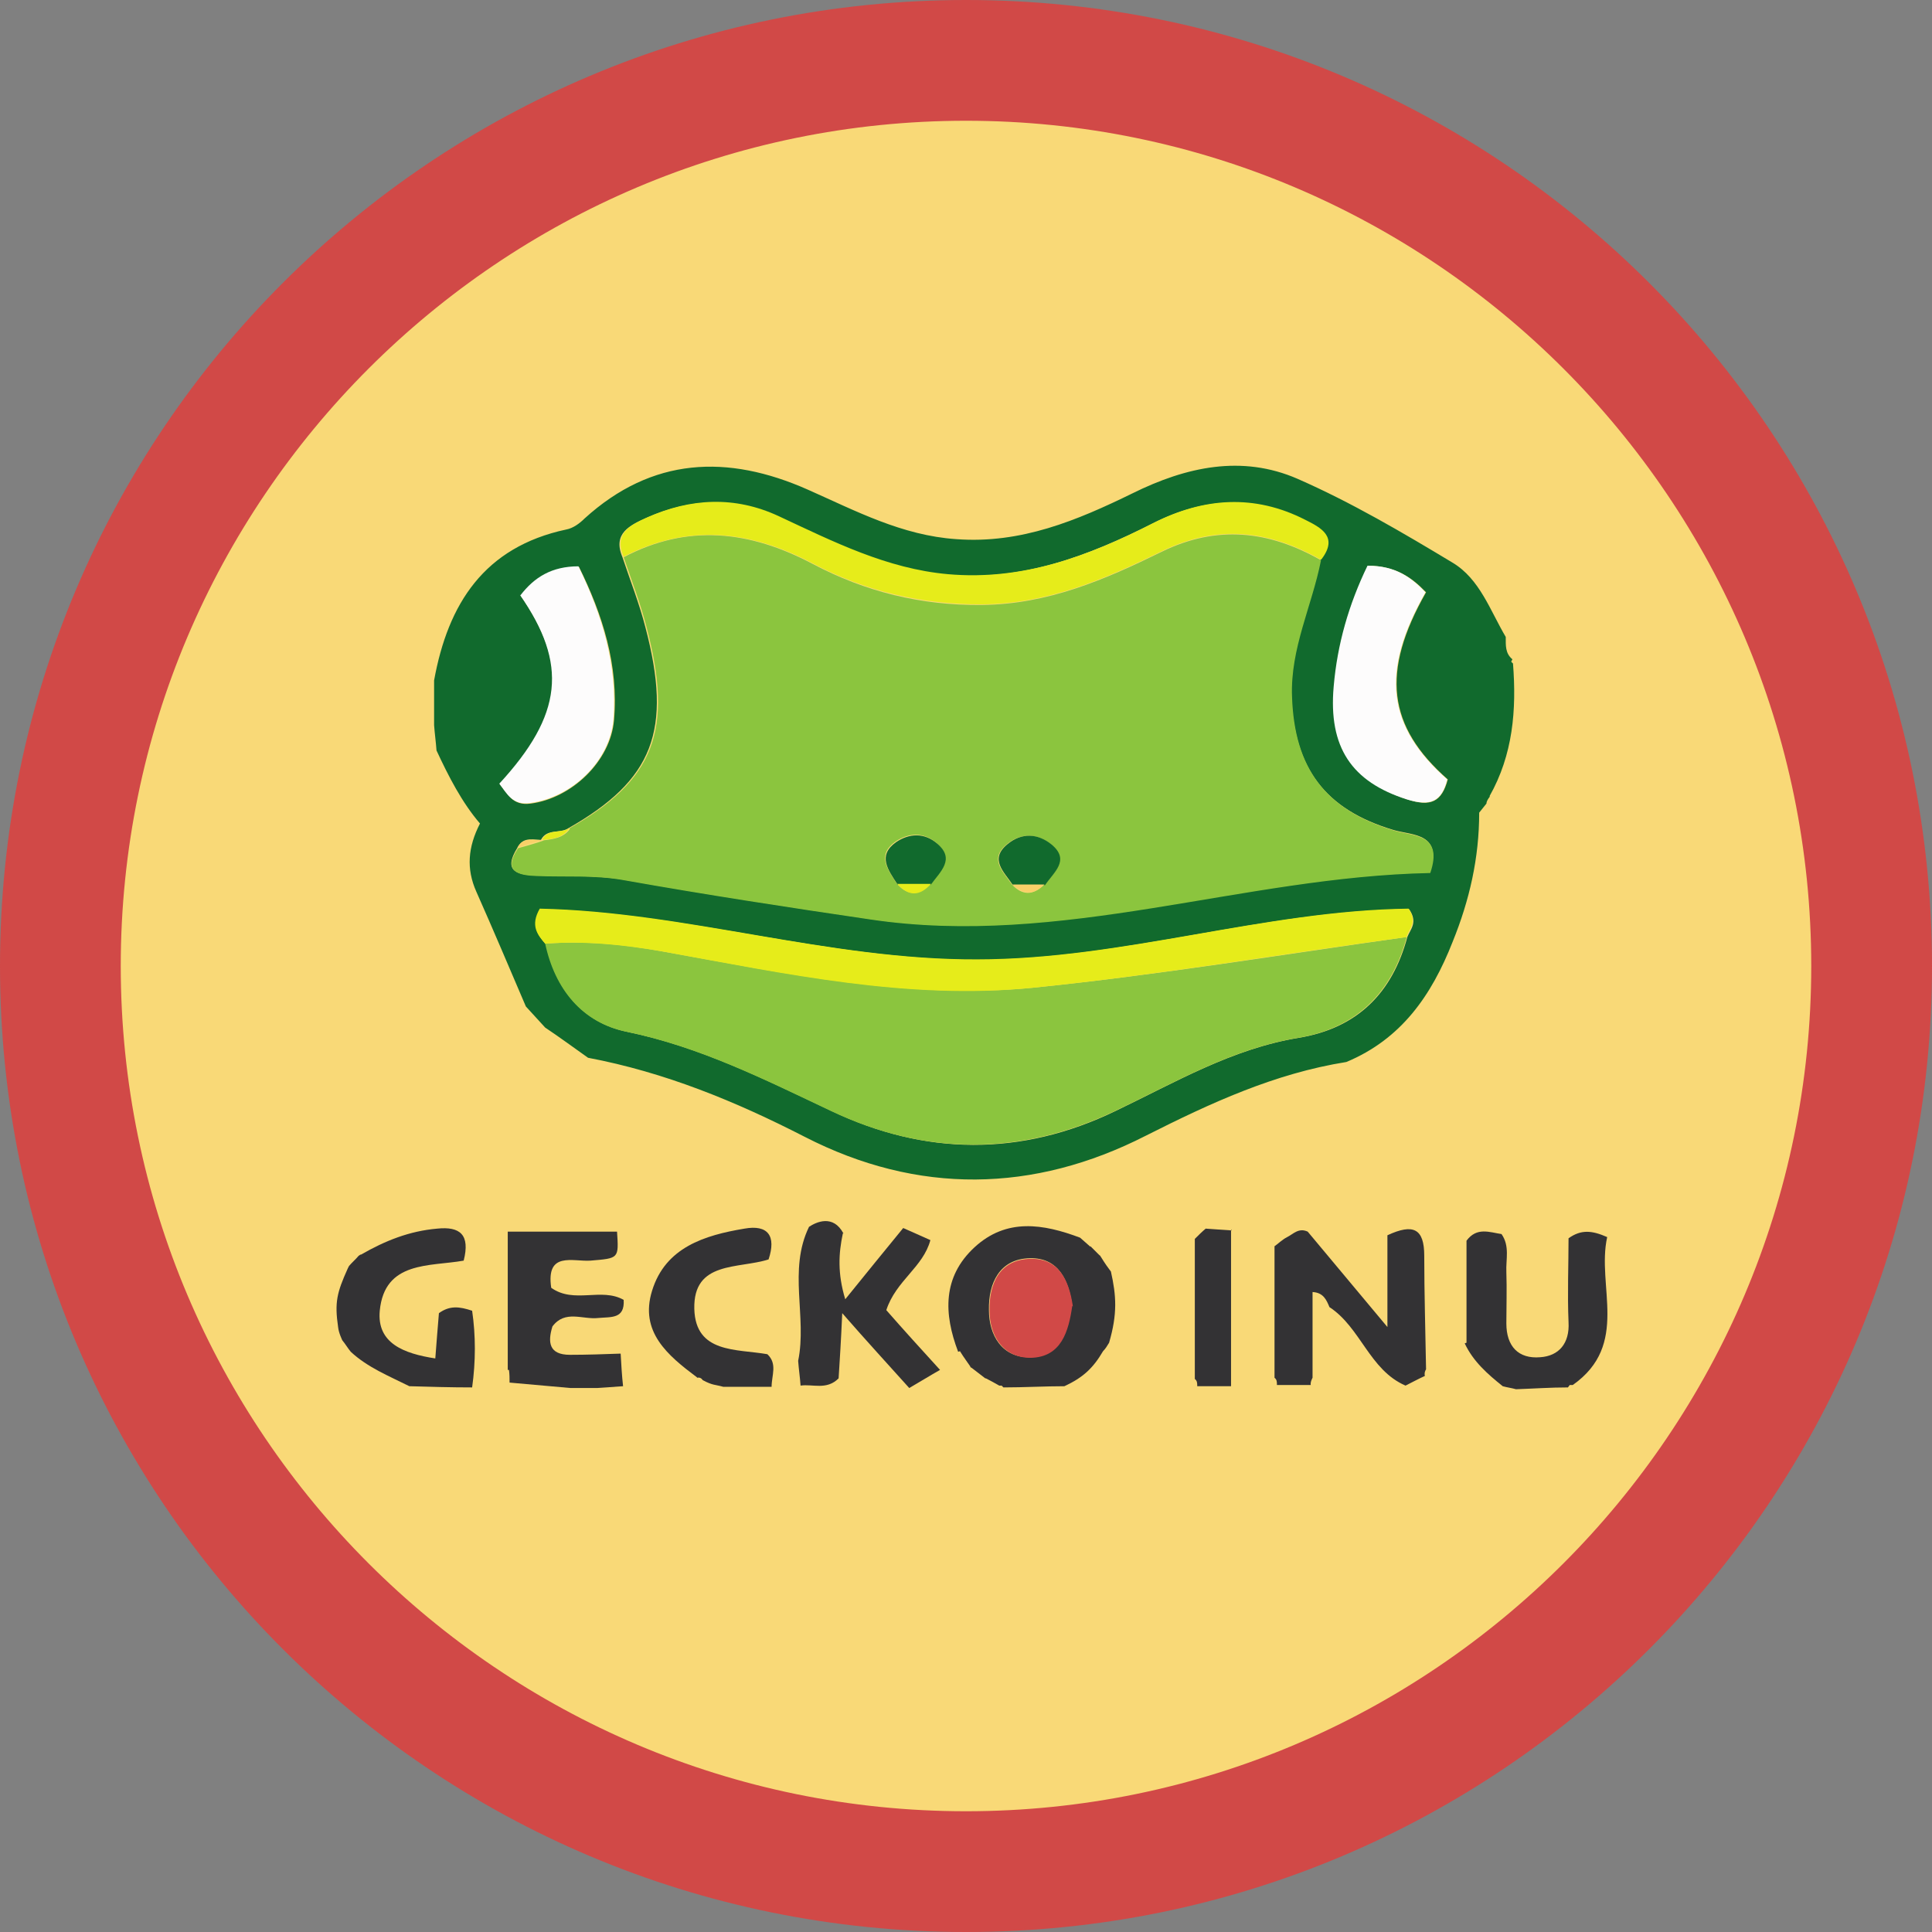 <svg id="a" xmlns="http://www.w3.org/2000/svg" viewBox="0 0 32 32"><rect x="0" y="0" width="32" height="32" fill="#808080" stroke="none"/><path d="M16,31c-8.27,0-15-6.73-15-15S7.73,1,16,1s15,6.73,15,15-6.73,15-15,15Z" fill="#f9d977" stroke-width="0"/><path d="M16,2c7.72,0,14,6.28,14,14s-6.28,14-14,14S2,23.72,2,16,8.28,2,16,2M16,0C7.16,0,0,7.16,0,16s7.16,16,16,16,16-7.16,16-16S24.84,0,16,0h0Z" fill="#d14947" stroke-width="0"/><path d="M24.68,13.19s-.06.07-.06.12c-.04.05-.08.1-.12.15,0,.75-.16,1.45-.44,2.14-.35.89-.85,1.61-1.76,1.99-1.19.19-2.25.68-3.32,1.22-1.86.95-3.78.98-5.65.02-1.15-.59-2.32-1.07-3.59-1.31-.24-.17-.47-.34-.71-.5-.11-.12-.22-.24-.32-.35-.27-.63-.54-1.27-.82-1.9-.17-.38-.14-.74.06-1.13-.3-.35-.52-.78-.72-1.21-.01-.14-.03-.28-.04-.42,0-.25,0-.49,0-.74.23-1.27.83-2.21,2.19-2.5.11-.02.22-.1.3-.18,1.12-1.02,2.37-1.07,3.7-.48.79.35,1.56.76,2.46.82,1.07.08,2-.31,2.92-.76.89-.44,1.81-.64,2.73-.24.89.39,1.74.89,2.57,1.39.45.27.62.79.88,1.23,0,.14-.01.27.11.37l-.02.04s.03.03.03.03c.06.77,0,1.51-.39,2.2ZM9,13.91c-.15.01-.33-.07-.43.13-.25.4.01.45.31.46.48.02.96-.01,1.45.07,1.36.24,2.72.45,4.08.65,3.16.47,6.18-.71,9.27-.77.22-.65-.27-.61-.59-.7-1.15-.34-1.66-1.04-1.7-2.22-.03-.81.34-1.51.48-2.26.28-.37,0-.51-.27-.65-.84-.43-1.68-.37-2.51.05-1.07.54-2.17.96-3.41.85-1.01-.09-1.9-.54-2.8-.96-.73-.34-1.46-.3-2.18.02-.26.12-.56.25-.39.65.13.39.28.77.38,1.16.45,1.71.13,2.53-1.28,3.33-.14.09-.35,0-.45.19h.02ZM9.04,15.63c.16.75.61,1.31,1.35,1.46,1.21.25,2.28.79,3.38,1.31,1.55.74,3.14.76,4.71,0,.98-.47,1.93-1.03,3.03-1.21.97-.16,1.55-.74,1.8-1.67.05-.13.18-.24.03-.46-2.39.02-4.72.83-7.15.84-2.46,0-4.82-.79-7.24-.84-.16.27-.04.43.09.58ZM8.62,9.86c.8,1.15.71,1.99-.34,3.13.13.16.21.36.51.32.68-.09,1.32-.7,1.38-1.38.08-.91-.19-1.75-.58-2.54-.44,0-.73.18-.96.48ZM22.66,9.37c-.31.64-.5,1.3-.56,2-.09,1.01.3,1.57,1.21,1.87.39.13.57.04.67-.33-1-.88-1.11-1.78-.36-3.1-.24-.25-.5-.43-.95-.44Z" fill="#116a2d" stroke-width="0"/><path d="M21.1,20.65c.07-.05.14-.12.22-.16.1-.05.19-.16.34-.09.4.48.81.97,1.32,1.58v-1.52c.43-.2.61-.11.61.34,0,.63.02,1.26.03,1.88-.02.03-.03.07-.02.11-.11.05-.22.11-.32.16-.6-.26-.74-.96-1.26-1.3-.05-.12-.1-.24-.28-.25v1.42s-.04.07-.03.12c-.19,0-.38,0-.56,0,0-.05,0-.09-.04-.12,0-.73,0-1.45,0-2.18Z" fill="#333234" stroke-width="0"/><path d="M15.87,22.39c-.24-.63-.26-1.24.27-1.73.53-.49,1.14-.39,1.75-.16.06.05.11.1.17.15,0,0,0-.01,0-.01.05.05.11.11.16.16,0,0-.01-.02-.01-.02.05.08.1.16.16.24,0,0,.03.04.03.04.09.4.11.7-.03,1.18-.03.05-.06.1-.1.14-.17.29-.34.44-.64.58,0,0,.01,0,.01,0-.34,0-.68.02-1.02.02l-.03-.03s-.04,0-.04,0c-.07-.04-.14-.08-.22-.12,0,0-.01,0-.01,0-.09-.07-.17-.13-.26-.2,0,0,.03.03.03.03-.06-.09-.13-.18-.19-.28h0ZM17.76,21.63c-.06-.43-.23-.8-.7-.79-.51.01-.69.42-.68.86,0,.42.22.79.68.78.51-.01.63-.44.69-.86Z" fill="#333234" stroke-width="0"/><path d="M8.41,22.69v-2.29h1.81c.03.45.03.44-.44.48-.29.02-.74-.16-.65.45.38.27.83-.01,1.2.2.02.32-.21.28-.42.3-.26.03-.55-.14-.76.14-.08.26-.06.47.29.47.28,0,.56-.01.84-.02.01.18.02.36.04.54-.14.01-.29.02-.43.03-.15,0-.29,0-.44,0-.34-.03-.68-.06-1.01-.09,0-.07,0-.14-.01-.21Z" fill="#333234" stroke-width="0"/><path d="M13.96,20.43c-.07.33-.09.66.04,1.09.34-.42.64-.79.96-1.18.14.06.29.13.45.2-.12.45-.57.67-.73,1.16.28.32.58.65.89.99-.16.09-.32.19-.51.3-.35-.39-.7-.77-1.11-1.24-.02.45-.04.77-.06,1.08-.2.2-.43.09-.63.12-.01-.14-.03-.27-.04-.41.15-.73-.17-1.5.18-2.22.12-.08.4-.21.57.11Z" fill="#333234" stroke-width="0"/><path d="M5.98,20.78c.4-.23.8-.39,1.26-.43.38-.04.55.1.44.53-.56.1-1.31,0-1.39.83-.05.54.4.71.92.79.02-.26.04-.52.06-.75.18-.13.34-.11.55-.04.06.41.06.84,0,1.27,0,0,0,0,0,0-.35,0-.69-.01-1.04-.02-.34-.17-.69-.31-.97-.57-.05-.06-.09-.13-.14-.19,0,0-.06-.12-.07-.22-.06-.41-.02-.57.16-.97,0,0,.02-.04.02-.04.05-.06.11-.11.16-.17,0,0,.03-.02.03-.02Z" fill="#333234" stroke-width="0"/><path d="M11.54,22.81c-.48-.36-.95-.75-.74-1.43.22-.72.87-.92,1.53-1.03.39-.07.53.12.4.51-.5.16-1.25.02-1.23.82.02.74.7.66,1.21.75.17.16.07.35.07.54-.27,0-.53,0-.8,0-.14-.04-.17-.02-.34-.11-.02-.03-.05-.05-.09-.04Z" fill="#333234" stroke-width="0"/><path d="M20.39,20.36c0,.87,0,1.73,0,2.6,0,0,.01,0,.01,0-.19,0-.38,0-.57,0,0-.05,0-.09-.04-.12,0-.77,0-1.55,0-2.32.06-.06.12-.12.18-.17.14.01.28.02.43.03Z" fill="#333234" stroke-width="0"/><path d="M9.43,13.72c1.41-.8,1.73-1.62,1.28-3.33-.1-.39-.25-.78-.38-1.16,1.06-.56,2.09-.44,3.13.11.87.46,1.79.69,2.8.68,1.1-.01,2.04-.42,2.98-.88.92-.45,1.78-.35,2.64.14-.15.76-.51,1.46-.48,2.26.04,1.18.55,1.88,1.7,2.22.31.09.81.05.59.7-3.1.06-6.11,1.24-9.27.77-1.36-.2-2.73-.41-4.08-.65-.49-.09-.97-.05-1.45-.07-.3-.01-.57-.07-.31-.46.14-.04.29-.08.43-.13,0,0-.02,0-.02,0,.17-.02.34-.04.45-.19ZM15.41,14.64c.15-.21.41-.41.1-.68-.21-.18-.46-.17-.68-.02-.31.22-.13.46.02.69.18.21.37.21.56,0ZM17.3,14.66c.14-.2.42-.4.11-.67-.22-.19-.5-.2-.73-.01-.31.25-.06.46.08.67.17.18.35.19.53,0Z" fill="#8bc53e" stroke-width="0"/><path d="M23.3,15.52c-.25.93-.84,1.51-1.8,1.67-1.1.18-2.04.74-3.03,1.21-1.57.75-3.15.74-4.71,0-1.1-.52-2.17-1.06-3.38-1.31-.74-.15-1.19-.71-1.35-1.46.66-.05,1.3.01,1.95.13,2.03.36,4.06.8,6.13.6,2.07-.21,4.13-.55,6.19-.84Z" fill="#8bc53e" stroke-width="0"/><path d="M23.3,15.52c-2.06.28-4.12.63-6.19.84-2.07.21-4.1-.23-6.13-.6-.64-.11-1.29-.18-1.95-.13-.13-.15-.25-.3-.09-.58,2.42.05,4.78.85,7.24.84,2.43,0,4.76-.81,7.15-.84.15.22.01.33-.03.46Z" fill="#e6ec1a" stroke-width="0"/><path d="M21.88,9.27c-.86-.49-1.72-.59-2.64-.14-.94.46-1.88.87-2.98.88-1.01,0-1.93-.22-2.8-.68-1.04-.55-2.07-.66-3.13-.11-.17-.39.12-.53.39-.65.72-.32,1.45-.36,2.18-.02.9.42,1.79.87,2.8.96,1.24.11,2.34-.3,3.41-.85.83-.42,1.67-.48,2.51-.05.26.13.55.28.27.65Z" fill="#e6ec1a" stroke-width="0"/><path d="M8.62,9.86c.23-.3.52-.48.96-.48.39.8.65,1.63.58,2.54-.06.69-.69,1.29-1.38,1.38-.29.04-.38-.15-.51-.32,1.05-1.14,1.14-1.98.34-3.13Z" fill="#fdfcfc" stroke-width="0"/><path d="M22.66,9.37c.45,0,.71.19.95.44-.75,1.32-.64,2.22.36,3.1-.09.37-.28.45-.67.33-.91-.29-1.3-.86-1.21-1.87.06-.7.25-1.36.56-2Z" fill="#fdfcfc" stroke-width="0"/><path d="M9.43,13.72c-.11.16-.28.18-.45.19.09-.19.31-.1.45-.19Z" fill="#e6ec1a" stroke-width="0"/><path d="M9,13.91c-.14.04-.29.08-.43.13.1-.19.28-.11.43-.13Z" fill="#f9d068" stroke-width="0"/><path d="M17.76,21.63c-.06.42-.18.85-.69.86-.46,0-.68-.37-.68-.78-.01-.44.16-.85.68-.86.47-.01.64.36.7.79Z" fill="#d14947" stroke-width="0"/><path d="M16.77,14.65c-.14-.21-.39-.42-.08-.67.23-.19.5-.18.73.01.31.26.03.46-.11.67-.18,0-.35,0-.53,0Z" fill="#116a2d" stroke-width="0"/><path d="M14.86,14.64c-.15-.23-.33-.47-.02-.69.22-.15.47-.16.68.02.31.26.05.47-.1.68-.19,0-.37,0-.56,0Z" fill="#116a2d" stroke-width="0"/><path d="M16.77,14.65c.18,0,.35,0,.53,0-.18.18-.35.17-.53,0Z" fill="#f9d068" stroke-width="0"/><path d="M14.86,14.64c.19,0,.37,0,.56,0-.19.21-.37.21-.56,0Z" fill="#e6ec1a" stroke-width="0"/><path d="M24.29,22.24v-1.69c.17-.23.38-.14.58-.11.14.2.07.42.08.63.01.28,0,.57,0,.85,0,.38.2.59.56.56.31-.02.49-.23.47-.58-.02-.47,0-.94,0-1.39.21-.15.39-.13.64-.02-.18.81.38,1.78-.57,2.45,0,0-.05,0-.05,0l-.03.04c-.29,0-.57.02-.86.03-.07-.02-.15-.03-.22-.05-.25-.2-.49-.41-.63-.71h0Z" fill="#333234" stroke-width="0"/></svg>